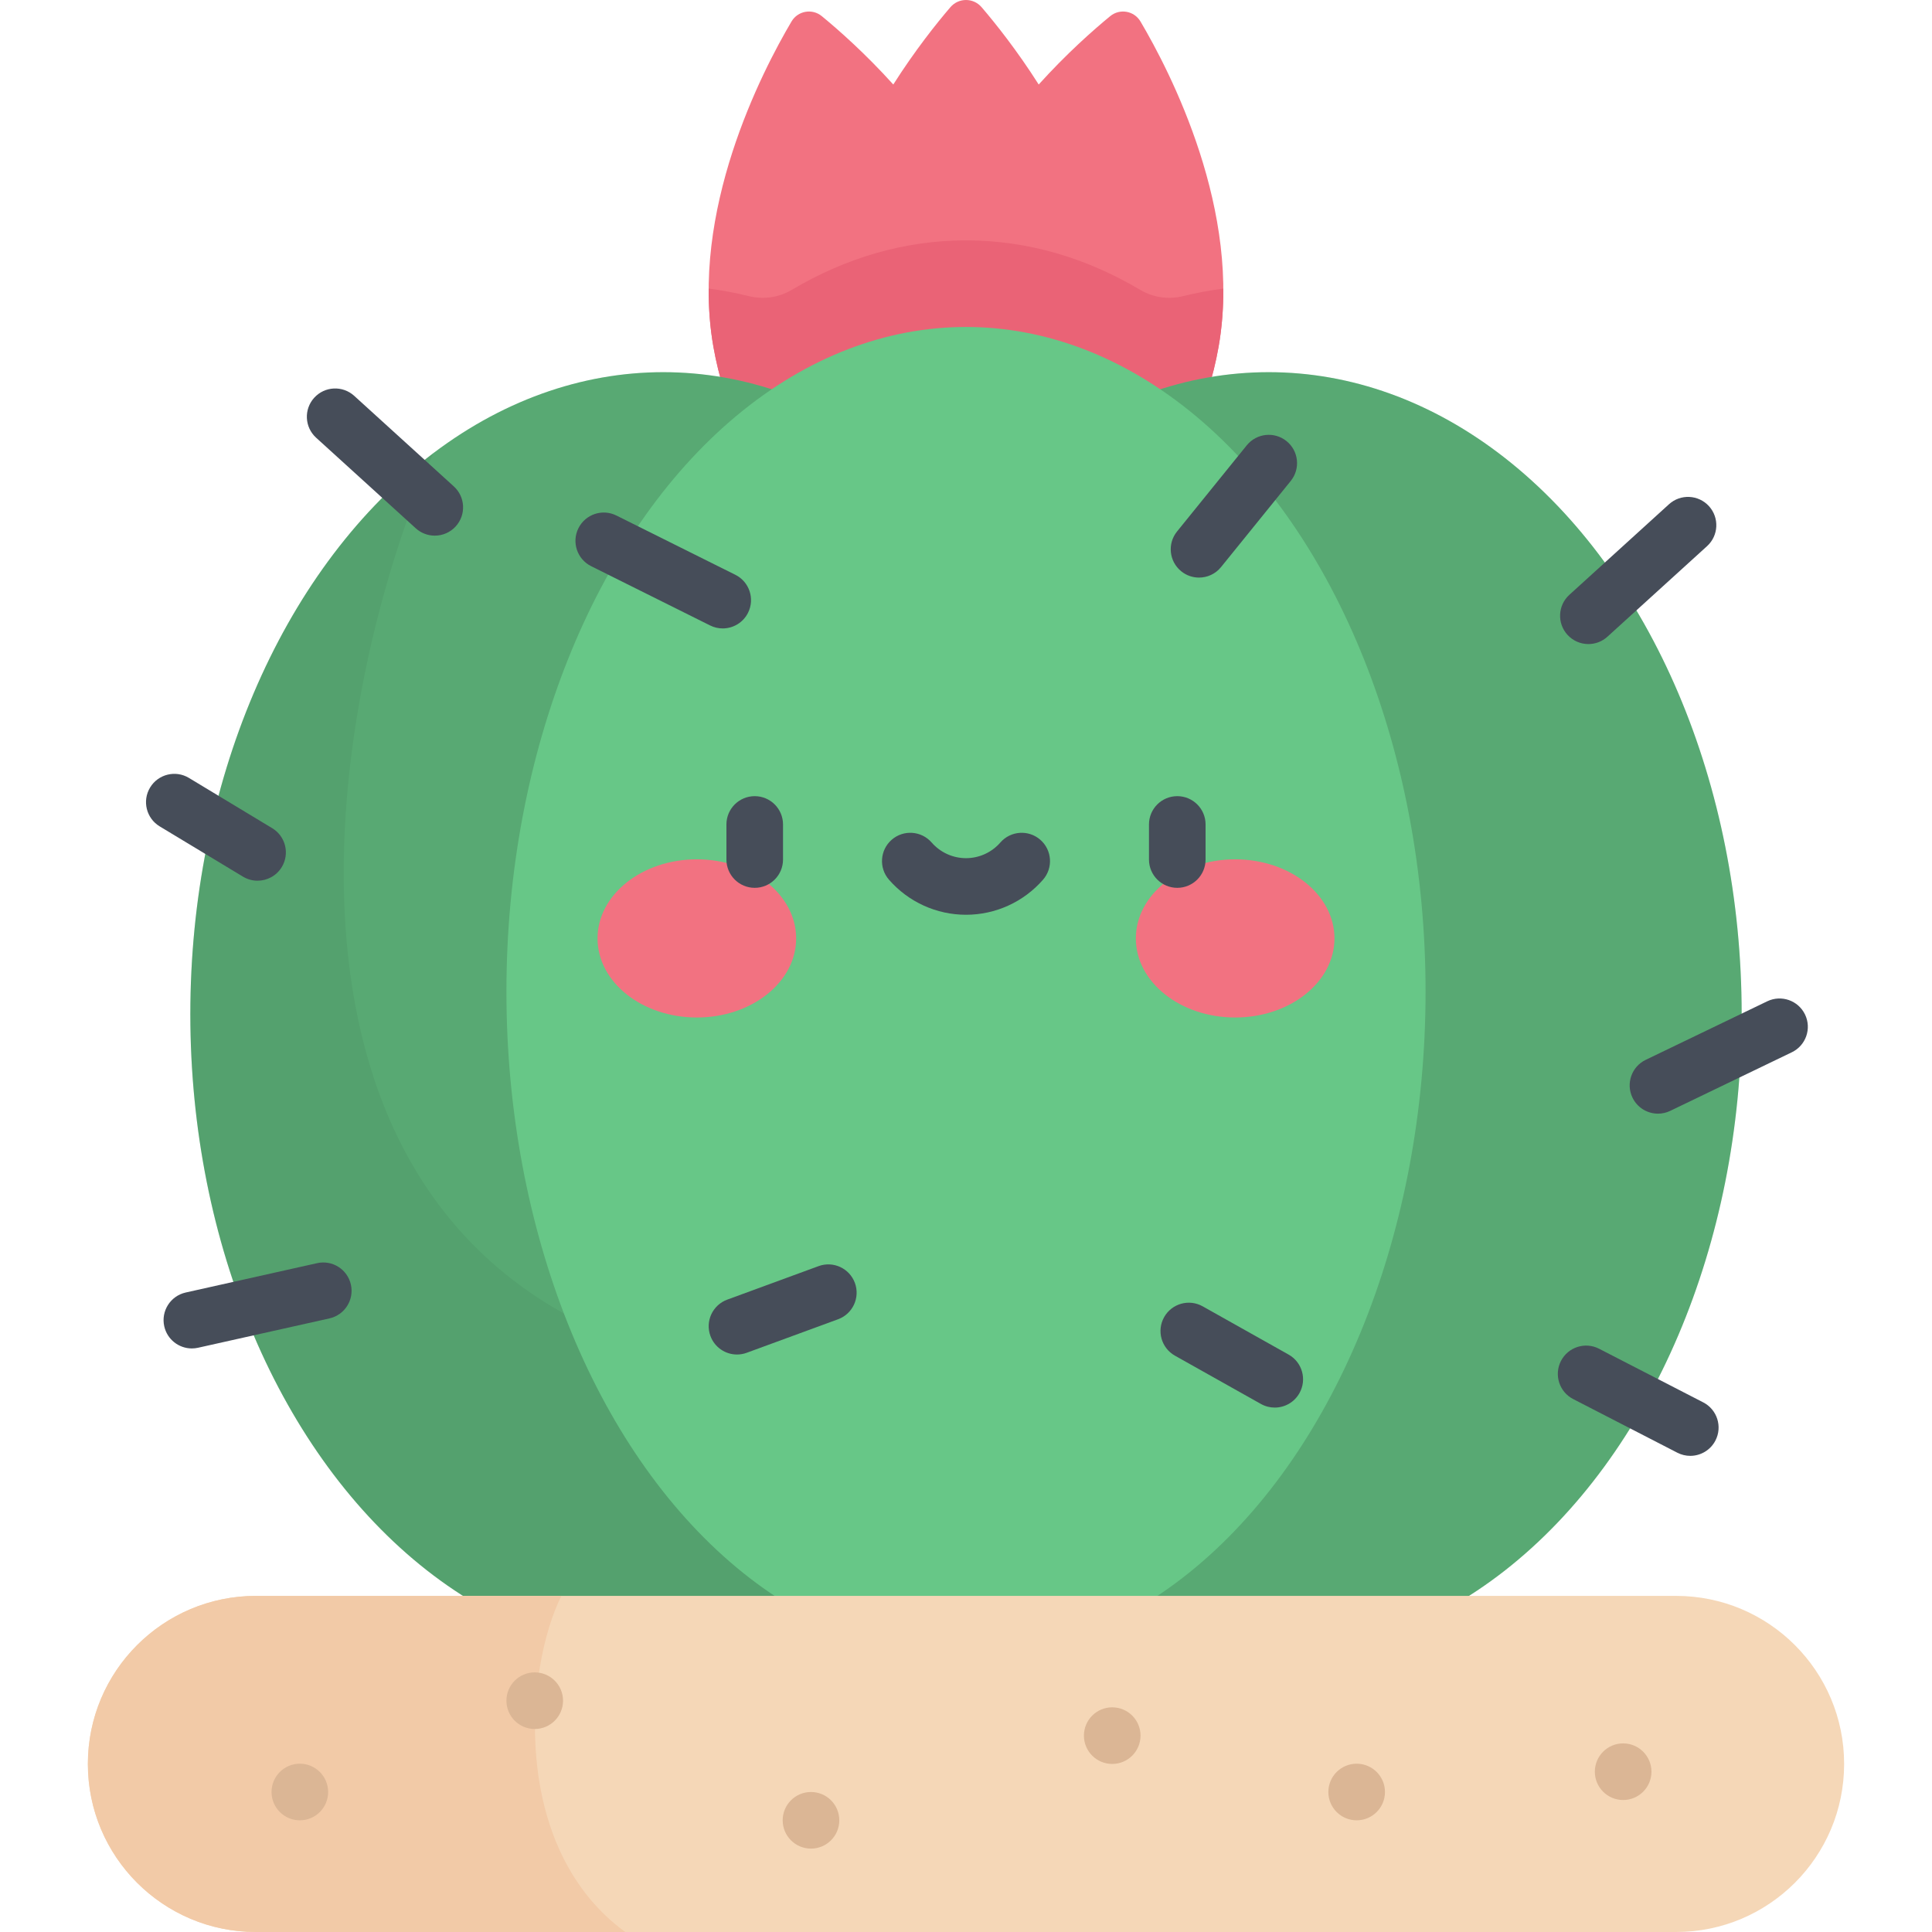 <?xml version="1.0" encoding="windows-1252"?>
<!-- Generator: Adobe Illustrator 19.0.0, SVG Export Plug-In . SVG Version: 6.00 Build 0)  -->
<svg version="1.1" id="Capa_1" xmlns="http://www.w3.org/2000/svg" xmlns:xlink="http://www.w3.org/1999/xlink" x="0px" y="0px" viewBox="0 0 512 512" style="enable-background:new 0 0 512 512;" xml:space="preserve">
<path style="fill:#F27281;" d="M302.239,5.694c-1.678-2.838-5.477-3.508-8.025-1.415c-4.461,3.666-11.52,9.893-18.946,18.116  c-5.766-9.067-11.452-16.191-15.134-20.489c-2.177-2.541-6.091-2.541-8.268,0c-3.683,4.299-9.368,11.422-15.134,20.489  c-7.426-8.223-14.485-14.45-18.946-18.116c-2.547-2.093-6.347-1.423-8.025,1.415c-7.881,13.332-27.023,50.35-20.703,86.193  c5.854,33.203,26.764,50.12,48.209,46.339c2.018-0.356,14.222,0.957,18.733,0.957c4.511,0,16.715-1.313,18.733-0.957  c21.446,3.781,42.355-13.136,48.209-46.339C329.262,56.044,310.12,19.025,302.239,5.694z"/>
<path style="fill:#EA6376;" d="M256,63.699c-16.364,0-31.97,4.676-46.224,13.143c-3.417,2.03-7.506,2.577-11.365,1.625  c-3.484-0.86-7.019-1.523-10.596-1.988c-0.032,5.112,0.336,10.271,1.242,15.407c5.855,33.203,26.764,50.12,48.209,46.339  c2.018-0.356,14.221,0.957,18.733,0.957s16.715-1.313,18.733-0.957c21.446,3.781,42.355-13.136,48.209-46.339  c0.906-5.137,1.274-10.296,1.242-15.407c-3.577,0.465-7.112,1.128-10.596,1.988c-3.859,0.952-7.948,0.405-11.365-1.625  C287.97,68.375,272.364,63.699,256,63.699z"/>
<ellipse style="fill:#67C787;" cx="175.77" cy="268.78" rx="125.33" ry="170.15"/>
<ellipse style="opacity:0.15;enable-background:new    ;" cx="175.77" cy="268.78" rx="125.33" ry="170.15"/>
<path style="opacity:0.05;enable-background:new    ;" d="M158.352,352.58c-91.726-41.51-71.93-167.114-43.524-232.502  c-38.408,29.073-64.39,84.764-64.39,148.703c0,93.971,56.111,170.149,125.327,170.149c27.9,0,53.668-12.384,74.493-33.315  C238.049,393.969,212.051,376.882,158.352,352.58z"/>
<ellipse style="fill:#67C787;" cx="336.23" cy="268.78" rx="125.33" ry="170.15"/>
<ellipse style="opacity:0.15;enable-background:new    ;" cx="336.23" cy="268.78" rx="125.33" ry="170.15"/>
<ellipse style="fill:#67C787;" cx="256" cy="262.79" rx="121.79" ry="176.14"/>
<g>
	<ellipse style="fill:#F27281;" cx="184.67" cy="248.69" rx="26.319" ry="20.959"/>
	<ellipse style="fill:#F27281;" cx="327.33" cy="248.69" rx="26.319" ry="20.959"/>
</g>
<g>
	<path style="fill:#464D59;" d="M200.01,235.285c-4.142,0-7.5-3.358-7.5-7.5v-9.294c0-4.142,3.358-7.5,7.5-7.5s7.5,3.358,7.5,7.5   v9.294C207.51,231.927,204.152,235.285,200.01,235.285z"/>
	<path style="fill:#464D59;" d="M311.99,235.285c-4.143,0-7.5-3.358-7.5-7.5v-9.294c0-4.142,3.357-7.5,7.5-7.5s7.5,3.358,7.5,7.5   v9.294C319.49,231.927,316.133,235.285,311.99,235.285z"/>
	<path style="fill:#464D59;" d="M256,242.422c-7.825,0-15.267-3.389-20.416-9.297c-2.721-3.123-2.396-7.86,0.726-10.582   c3.124-2.721,7.86-2.396,10.582,0.727c2.3,2.639,5.619,4.153,9.107,4.153c3.487,0,6.808-1.514,9.107-4.153   c2.722-3.123,7.459-3.448,10.582-0.726s3.447,7.459,0.727,10.582C271.266,239.034,263.824,242.422,256,242.422z"/>
</g>
<path style="fill:#F5D7B7;" d="M444.176,512H67.824c-24.597,0-44.537-19.94-44.537-44.537l0,0c0-24.597,19.94-44.537,44.537-44.537  h376.352c24.597,0,44.537,19.94,44.537,44.537l0,0C488.713,492.06,468.773,512,444.176,512z"/>
<path style="fill:#F2CAA7;" d="M67.824,422.926c-24.597,0-44.537,19.94-44.537,44.537l0,0c0,24.597,19.94,44.537,44.537,44.537  h97.882c-30.613-22.296-26.497-69.952-16.938-89.074L67.824,422.926L67.824,422.926z"/>
<g>
	<circle style="fill:#DBB695;" cx="430.15" cy="469.52" r="7.502"/>
	<circle style="fill:#DBB695;" cx="359.53" cy="474.9" r="7.502"/>
	<circle style="fill:#DBB695;" cx="214.92" cy="482.4" r="7.502"/>
	<circle style="fill:#DBB695;" cx="294.75" cy="459.96" r="7.502"/>
	<circle style="fill:#DBB695;" cx="141.71" cy="450.7" r="7.502"/>
	<circle style="fill:#DBB695;" cx="79.46" cy="474.9" r="7.502"/>
</g>
<g>
	<path style="fill:#464D59;" d="M115.221,141.951c-1.8,0-3.605-0.644-5.043-1.95L83.776,116c-3.065-2.787-3.291-7.53-0.505-10.595   s7.53-3.291,10.595-0.505l26.402,24.002c3.065,2.787,3.291,7.53,0.505,10.595C119.293,141.124,117.26,141.951,115.221,141.951z"/>
	<path style="fill:#464D59;" d="M420.942,170.684c-2.039,0-4.071-0.827-5.552-2.455c-2.786-3.065-2.561-7.808,0.505-10.595   l26.402-24.001c3.063-2.785,7.807-2.561,10.595,0.505c2.786,3.065,2.561,7.808-0.505,10.595l-26.402,24.002   C424.549,170.04,422.743,170.684,420.942,170.684z"/>
	<path style="fill:#464D59;" d="M50.841,357.35c-3.435,0-6.533-2.374-7.313-5.866c-0.903-4.042,1.642-8.052,5.684-8.955   l34.823-7.779c4.043-0.906,8.051,1.641,8.955,5.684c0.903,4.043-1.642,8.052-5.685,8.955l-34.823,7.779   C51.932,357.291,51.382,357.35,50.841,357.35z"/>
	<path style="fill:#464D59;" d="M439.386,295.132c-2.79,0-5.47-1.564-6.762-4.247c-1.798-3.732-0.23-8.214,3.502-10.012   l32.213-15.519c3.729-1.797,8.214-0.23,10.012,3.501c1.798,3.732,0.23,8.214-3.502,10.012l-32.213,15.519   C441.587,294.892,440.478,295.132,439.386,295.132z"/>
	<path style="fill:#464D59;" d="M68.252,233.397c-1.319,0-2.656-0.348-3.868-1.08L42.32,218.999   c-3.546-2.141-4.686-6.75-2.545-10.296c2.14-3.546,6.75-4.686,10.296-2.545l22.064,13.318c3.546,2.141,4.686,6.751,2.545,10.296   C73.271,232.105,70.793,233.397,68.252,233.397z"/>
	<path style="fill:#464D59;" d="M447.938,385.816c-1.156,0-2.33-0.268-3.429-0.834l-27.603-14.218   c-3.682-1.897-5.13-6.419-3.233-10.102c1.897-3.682,6.42-5.13,10.102-3.233l27.604,14.218c3.682,1.897,5.13,6.419,3.233,10.102   C453.28,384.333,450.656,385.816,447.938,385.816z"/>
	<path style="fill:#464D59;" d="M317.752,153.067c-1.657,0-3.324-0.547-4.713-1.67c-3.22-2.605-3.718-7.328-1.112-10.548   l18.477-22.833c2.604-3.22,7.327-3.718,10.548-1.112c3.22,2.605,3.718,7.328,1.112,10.548l-18.477,22.834   C322.106,152.116,319.939,153.067,317.752,153.067z"/>
	<path style="fill:#464D59;" d="M191.524,166.54c-1.124,0-2.265-0.254-3.339-0.789l-31.527-15.71   c-3.708-1.848-5.215-6.351-3.368-10.058c1.847-3.708,6.35-5.215,10.058-3.368l31.527,15.71c3.708,1.848,5.215,6.351,3.368,10.058   C196.931,165.016,194.279,166.54,191.524,166.54z"/>
	<path style="fill:#464D59;" d="M337.819,373.023c-1.243,0-2.504-0.31-3.665-0.962l-22.781-12.793   c-3.612-2.028-4.896-6.6-2.867-10.212c2.028-3.611,6.6-4.896,10.211-2.867l22.781,12.793c3.612,2.028,4.896,6.6,2.867,10.212   C342.989,371.644,340.442,373.023,337.819,373.023z"/>
	<path style="fill:#464D59;" d="M195.311,358.96c-3.056,0-5.927-1.882-7.041-4.918c-1.427-3.889,0.569-8.198,4.457-9.625   l24.205-8.881c3.887-1.426,8.197,0.568,9.624,4.457c1.427,3.889-0.569,8.198-4.457,9.625l-24.205,8.881   C197.042,358.812,196.169,358.96,195.311,358.96z"/>
</g>
<g>
</g>
<g>
</g>
<g>
</g>
<g>
</g>
<g>
</g>
<g>
</g>
<g>
</g>
<g>
</g>
<g>
</g>
<g>
</g>
<g>
</g>
<g>
</g>
<g>
</g>
<g>
</g>
<g>
</g>
</svg>